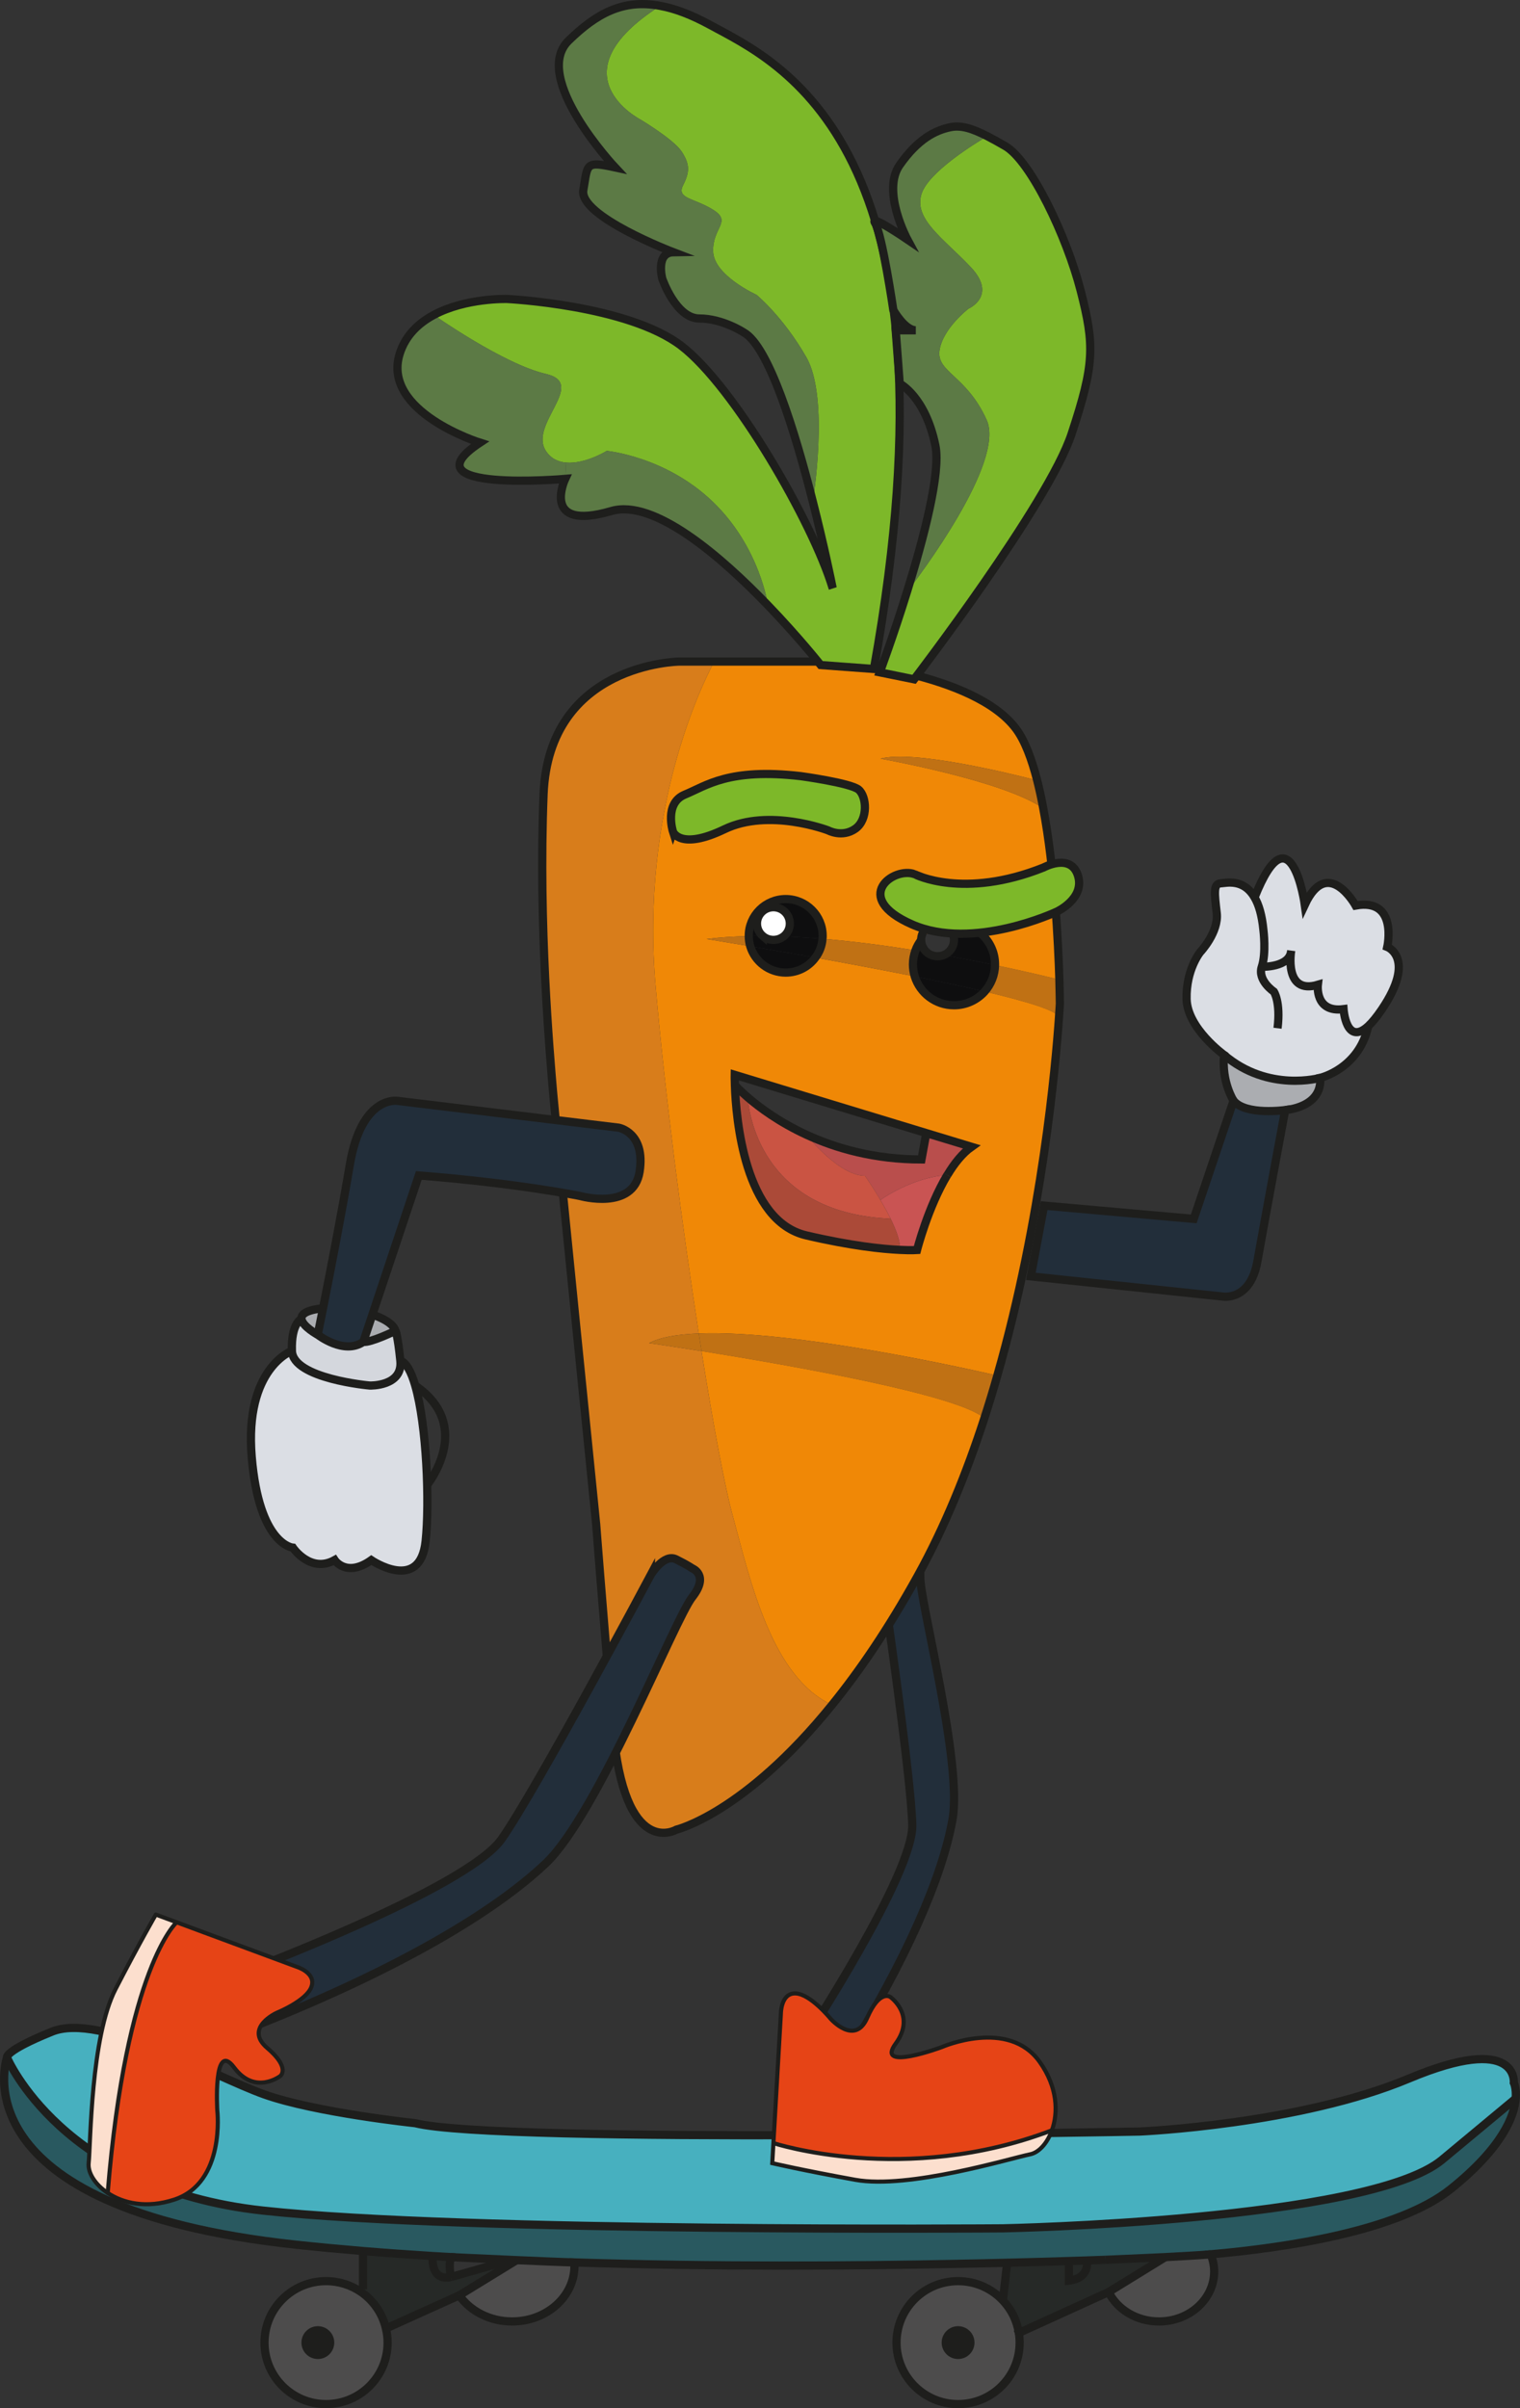 <?xml version="1.0" encoding="UTF-8"?>
<svg id="Calque_2" data-name="Calque 2" xmlns="http://www.w3.org/2000/svg" viewBox="0 0 185.007 293">
  <rect x="0" y="0" width="185.007" height="293" fill="#333333" stroke="none"/>
  <defs>
    <style>
      .cls-1 {
        stroke: #1d1d1b;
      }

      .cls-1, .cls-2, .cls-3, .cls-4, .cls-5 {
        fill: none;
      }

      .cls-1, .cls-2, .cls-4, .cls-5 {
        stroke-miterlimit: 10;
      }

      .cls-1, .cls-3, .cls-4 {
        stroke-width: .5px;
      }

      .cls-6 {
        fill: #fff;
      }

      .cls-7 {
        fill: #4d4c4c;
      }

      .cls-8 {
        fill: #fcdfce;
      }

      .cls-9 {
        fill: #c07114;
      }

      .cls-10 {
        fill: #d4d7dd;
      }

      .cls-2 {
        stroke-width: .998px;
      }

      .cls-2, .cls-3, .cls-4, .cls-5 {
        stroke: #1e1e1c;
      }

      .cls-11 {
        fill: #47b0bf;
      }

      .cls-12 {
        fill: #7db829;
      }

      .cls-13 {
        fill: #ca5443;
      }

      .cls-14 {
        fill: #295960;
      }

      .cls-15 {
        fill: #0e0e0f;
      }

      .cls-16 {
        fill: #222e3a;
      }

      .cls-17 {
        fill: #dbdee4;
      }

      .cls-18 {
        fill: #1e1e1c;
      }

      .cls-3 {
        stroke-linecap: round;
        stroke-linejoin: round;
      }

      .cls-19 {
        fill: #b94e4c;
      }

      .cls-20 {
        fill: #e64416;
      }

      .cls-21 {
        fill: #ab4a38;
      }

      .cls-22 {
        fill: #d87d1b;
      }

      .cls-23 {
        fill: #5c7a45;
      }

      .cls-24 {
        fill: #262927;
      }

      .cls-25 {
        fill: #c95453;
      }

      .cls-26 {
        fill: #abadb1;
      }

      .cls-27 {
        fill: #f08806;
      }
    </style>
  </defs>
  <g id="Calque_1-2" data-name="Calque 1">
    <g>
      <g>
        <path class="cls-11" d="m171.501,252.888c13.347-5.595,12.758.509,12.758.509,0,0,.33.678.23,1.935h-.01l-8.961,7.45c-8.961,7.45-53.459,8.337-53.459,8.337,0,0-65.657.509-90.084-2.164-24.427-2.673-31.12-18.609-31.12-18.609,0,0-.41-.778,5.485-3.161,5.904-2.384,19.581,5.415,25.825,7.639,6.254,2.224,18.373,3.5,18.373,3.5,10.14,2.543,88.226,1.017,88.226,1.017,0,0,19.392-.848,32.739-6.452Z"/>
        <path class="cls-7" d="m147.364,274.28c.26.648.42,1.356.42,2.094,0,3.351-3.007,6.073-6.724,6.073-2.727,0-5.075-1.466-6.124-3.58l6.903-4.248c2.228-.12,4.376-.239,5.525-.339Z"/>
        <path class="cls-24" d="m141.839,274.619l-6.903,4.248-10.93,4.976c-.23-1.516-.929-2.882-1.938-3.949l.52-4.588c2.827-.07,5.345-.14,7.503-.209l.01.449v1.935c2.558-.309,2.208-2.264,2.168-2.453.839-.03,1.588-.06,2.268-.08,0,0,3.736-.16,7.303-.329Z"/>
        <path class="cls-24" d="m132.268,275.028c.04.189.39,2.144-2.168,2.453v-1.935l-.01-.449c.779-.02,1.509-.05,2.178-.07Z"/>
        <path class="cls-7" d="m124.006,283.844c.07.379.1.778.1,1.177,0,4.129-3.347,7.48-7.493,7.48-4.136,0-7.493-3.351-7.493-7.48,0-4.139,3.357-7.48,7.493-7.48,2.158,0,4.096.908,5.455,2.354,1.009,1.067,1.708,2.433,1.938,3.949Zm-5.894,1.177c0-.828-.669-1.496-1.499-1.496-.819,0-1.499.668-1.499,1.496,0,.818.679,1.496,1.499,1.496.829,0,1.499-.678,1.499-1.496Z"/>
        <circle class="cls-18" cx="116.613" cy="285.02" r="1.499"/>
        <path class="cls-7" d="m69.917,275.706c0,3.72-3.397,6.742-7.593,6.742-2.717,0-5.085-1.267-6.434-3.171l6.993-4.288c2.568.11,5.215.229,7.003.279.01.15.03.289.03.439Z"/>
        <path class="cls-24" d="m62.225,274.958l.659.03-6.993,4.288-8.922,4.029c-.42-1.845-1.529-3.411-3.027-4.448l.24-.319v-4.657c2.777.229,5.615.429,8.492.608,0,0-.38,3.102,2.218,2.553l7.333-2.084Z"/>
        <path class="cls-24" d="m54.852,274.619c-.07.349-.11.708-.11,1.087,0,.459.05.898.15,1.336-2.598.549-2.218-2.553-2.218-2.553.719.04,1.449.09,2.178.13Z"/>
        <path class="cls-7" d="m46.969,283.305c.14.549.21,1.127.21,1.715,0,4.129-3.347,7.48-7.493,7.48-4.136,0-7.493-3.351-7.493-7.48,0-4.139,3.357-7.48,7.493-7.48,1.578,0,3.047.489,4.256,1.316,1.499,1.037,2.608,2.603,3.027,4.448Zm-6.784,1.715c0-.828-.669-1.496-1.499-1.496-.819,0-1.499.668-1.499,1.496,0,.818.679,1.496,1.499,1.496.829,0,1.499-.678,1.499-1.496Z"/>
        <circle class="cls-18" cx="38.687" cy="285.02" r="1.499"/>
        <path class="cls-14" d="m.853,250.345s6.694,15.937,31.12,18.609c24.427,2.673,90.084,2.164,90.084,2.164,0,0,44.498-.888,53.459-8.337l8.961-7.45h.01c-.18,2.124-1.588,5.924-7.882,10.98-6.394,5.136-20.111,7.171-29.242,7.968-1.149.1-3.297.219-5.525.339-3.567.17-7.303.329-7.303.329-.679.02-1.429.05-2.268.08-.669.02-1.399.05-2.178.07-2.158.07-4.676.14-7.503.209-1.878.05-3.896.09-6.024.13-12.758.259-29.662.369-46.676-.17-1.788-.05-4.436-.17-7.003-.279l-.659-.03c-3.856-.17-7.373-.339-7.373-.339-.729-.04-1.459-.09-2.178-.13-2.877-.18-5.715-.379-8.492-.608-2.837-.239-5.605-.499-8.292-.788C-5.521,268.595.853,250.345.853,250.345Z"/>
      </g>
      <g>
        <path class="cls-5" d="m46.969,283.305c.14.549.21,1.127.21,1.715,0,4.129-3.347,7.48-7.493,7.48-4.136,0-7.493-3.351-7.493-7.48,0-4.139,3.357-7.48,7.493-7.48,1.578,0,3.047.489,4.256,1.316,1.499,1.037,2.608,2.603,3.027,4.448Z"/>
        <path class="cls-5" d="m124.006,283.844c.07.379.1.778.1,1.177,0,4.129-3.347,7.48-7.493,7.48-4.136,0-7.493-3.351-7.493-7.48,0-4.139,3.357-7.48,7.493-7.48,2.158,0,4.096.908,5.455,2.354,1.009,1.067,1.708,2.433,1.938,3.949Z"/>
        <path class="cls-5" d="m54.852,274.619s3.517.17,7.373.339l.659.03c2.568.11,5.215.229,7.003.279"/>
        <path class="cls-5" d="m134.935,278.867c1.049,2.114,3.397,3.58,6.124,3.58,3.716,0,6.724-2.723,6.724-6.073,0-.738-.16-1.446-.42-2.094,9.131-.798,22.848-2.832,29.242-7.968,6.294-5.056,7.703-8.856,7.882-10.98.1-1.257-.23-1.935-.23-1.935,0,0,.589-6.103-12.758-.509-13.347,5.605-32.739,6.452-32.739,6.452,0,0-78.086,1.526-88.226-1.017,0,0-12.118-1.277-18.373-3.5-6.244-2.224-19.921-10.023-25.825-7.639-5.894,2.384-5.485,3.161-5.485,3.161,0,0-6.374,18.25,35.037,22.748,2.687.289,5.455.549,8.292.788,2.777.229,5.615.429,8.492.608.719.04,1.449.09,2.178.13-.07.349-.11.708-.11,1.087,0,.459.05.898.15,1.336"/>
        <path class="cls-5" d="m55.831,279.186l.06.09c1.349,1.905,3.716,3.171,6.434,3.171,4.196,0,7.593-3.022,7.593-6.742,0-.15-.02-.289-.03-.439,17.014.539,33.918.429,46.676.17,2.128-.04,4.146-.08,6.024-.13,2.827-.07,5.345-.14,7.503-.209.779-.02,1.509-.05,2.178-.07.839-.03,1.588-.06,2.268-.08"/>
        <path class="cls-5" d="m134.536,274.948s3.736-.16,7.303-.329c2.228-.12,4.376-.239,5.525-.339"/>
        <polyline class="cls-5" points="123.596 284.033 124.006 283.844 134.935 278.867 141.839 274.619 141.849 274.609"/>
        <path class="cls-5" d="m132.268,275.018v.01c.04.189.39,2.144-2.168,2.453v-1.935"/>
        <polyline class="cls-5" points="122.587 275.307 122.068 279.894 122.058 279.984"/>
        <polyline class="cls-5" points="44.182 273.552 44.182 273.881 44.182 278.538"/>
        <line class="cls-5" x1="54.892" y1="277.042" x2="62.225" y2="274.958"/>
        <path class="cls-5" d="m52.674,274.489s-.38,3.102,2.218,2.553"/>
        <line class="cls-5" x1="55.891" y1="279.276" x2="62.884" y2="274.988"/>
        <polyline class="cls-5" points="46.799 283.385 46.969 283.305 55.891 279.276"/>
        <circle class="cls-5" cx="38.687" cy="285.02" r="1.499"/>
        <circle class="cls-5" cx="116.613" cy="285.02" r="1.499"/>
        <path class="cls-5" d="m.853,250.345s6.694,15.937,31.12,18.609c24.427,2.673,90.084,2.164,90.084,2.164,0,0,44.498-.888,53.459-8.337l8.961-7.45"/>
      </g>
    </g>
    <g>
      <path class="cls-16" d="m112.017,191.894c-.1,2.772,5.155,22.579,3.916,29.49-1.229,6.901-5.515,16.924-13.257,29.35l-4.526-2.822s13.028-19.916,12.888-25.86c-.13-5.954-3.597-29.55-3.597-29.55,0,0-.21-2.433,1.089-2.663,1.309-.219,1.808-.219,1.808-.219,0,0,1.768-.499,1.678,2.274Z"/>
      <path class="cls-5" d="m107.442,192.502s-.21-2.433,1.089-2.663c1.309-.219,1.808-.219,1.808-.219,0,0,1.768-.499,1.678,2.274-.1,2.772,5.155,22.579,3.916,29.49-1.229,6.901-5.515,16.924-13.257,29.35l-4.526-2.822s13.028-19.916,12.888-25.86c-.13-5.954-3.597-29.55-3.597-29.55Z"/>
    </g>
    <g id="shoeR">
      <g>
        <g>
          <path class="cls-20" d="m126.543,250.863c2.188,3.072,2.278,6.153,1.489,8.327-17.883,6.821-33.898,1.556-33.898,1.556l.909-15.737s-.01-2.553,1.798-2.473c1.818.07,4.256,3.082,4.256,3.082,0,0,2.957,3.351,4.456-.12,1.509-3.481,2.807-2.533,2.807-2.533,0,0,3.187,2.224.649,5.685-2.528,3.451,5.635.409,5.635.409,0,0,8.092-3.55,11.899,1.805Z"/>
          <path class="cls-8" d="m128.032,259.191c-.569,1.616-1.628,2.723-2.657,2.922-2.408.489-14.776,4.268-21.27,3.102-6.494-1.177-10.11-2.024-10.11-2.024l.14-2.443s16.015,5.266,33.898-1.556Z"/>
        </g>
        <g>
          <path class="cls-4" d="m94.134,260.746s16.015,5.266,33.898-1.556h.01"/>
          <path class="cls-1" d="m128.032,259.191c-.569,1.616-1.628,2.723-2.657,2.922-2.408.489-14.776,4.268-21.27,3.102-6.494-1.177-10.11-2.024-10.11-2.024l.14-2.443.909-15.737s-.01-2.553,1.798-2.473c1.818.07,4.256,3.082,4.256,3.082,0,0,2.957,3.351,4.456-.12,1.509-3.481,2.807-2.533,2.807-2.533,0,0,3.187,2.224.649,5.685-2.528,3.451,5.635.409,5.635.409,0,0,8.092-3.55,11.899,1.805,2.188,3.072,2.278,6.153,1.489,8.327Z"/>
        </g>
      </g>
    </g>
    <g>
      <g>
        <path class="cls-9" d="m128.941,119.197c.05,1.809.06,2.912.06,2.912,0,0-.03.596-.11,1.709h-.02c0-.785-3.746-1.938-9.021-3.18.759-.855,1.239-1.978,1.259-3.22,4.376.904,7.383,1.67,7.833,1.779Z"/>
        <path class="cls-27" d="m109.52,152.073c1.399.07,2.098.02,2.098.02,0,0,1.319-5.198,3.686-9.133h.01c.839-1.401,1.828-2.644,2.937-3.429l-5.505-1.67-23.318-7.086s-.01.467.02,1.252c.13,4.035,1.159,16.537,8.702,18.286,5.455,1.272,9.241,1.66,11.369,1.759Zm-7.633-71.575s16.664,1.322,21.789,8.189c1.049,1.401,1.888,3.617,2.568,6.271-3.337-.865-15.046-3.737-19.082-2.653,0,0,15.016,2.663,19.821,6.062,1.379,7.314,1.818,16.299,1.958,20.83-.45-.109-3.457-.875-7.833-1.779v-.08c0-2.743-2.228-4.969-4.995-4.969-.42,0-.829.05-1.219.159-.24-.099-.51-.159-.779-.159-1.099,0-1.998.894-1.998,1.988v.02c-.29.378-.529.795-.689,1.252-3.607-.576-7.483-1.093-11.319-1.411.02-.119.02-.239.02-.358,0-2.465-2.008-4.472-4.496-4.472-2.478,0-4.496,2.008-4.496,4.472v.04c-1.798.03-3.527.139-5.135.348,0,0,2.078.338,5.315.884.559,1.848,2.278,3.2,4.316,3.2,1.489,0,2.797-.716,3.607-1.819,3.816.686,8.052,1.481,12.098,2.286.629,2.027,2.528,3.508,4.775,3.508,1.489,0,2.817-.646,3.736-1.67,5.275,1.242,9.021,2.395,9.021,3.18h.02c-.39,5.645-2.038,24.458-7.503,43.549-3.816-.884-24.766-5.575-36.335-5.128-1.998-12.84-4.066-28.701-5.245-42.128-1.898-21.476,5.575-36.721,7.123-39.613h14.956Z"/>
        <path class="cls-15" d="m121.109,117.339v.08c-1.868-.388-3.976-.805-6.254-1.212.739-.288,1.259-1.004,1.259-1.848,0-.825-.5-1.53-1.219-1.829.39-.109.799-.159,1.219-.159,2.767,0,4.995,2.226,4.995,4.969Z"/>
        <path class="cls-9" d="m121.388,167.367c-.49,1.729-1.019,3.468-1.578,5.198-3.157-2.872-23.767-6.47-34.427-8.179-.11-.706-.22-1.421-.33-2.147,11.569-.447,32.519,4.244,36.335,5.128Z"/>
        <path class="cls-15" d="m119.85,120.638c-.919,1.024-2.248,1.67-3.736,1.67-2.248,0-4.146-1.481-4.775-3.508,3.027.616,5.954,1.232,8.512,1.839Z"/>
        <path class="cls-9" d="m107.162,92.305c4.036-1.083,15.745,1.789,19.082,2.653.27,1.073.52,2.216.739,3.409-4.805-3.399-19.821-6.062-19.821-6.062Z"/>
        <path class="cls-27" d="m114.115,112.37c.27,0,.539.06.779.159-1.129.268-2.108.934-2.777,1.848v-.02c0-1.093.899-1.988,1.998-1.988Z"/>
        <path class="cls-15" d="m119.85,120.638c-2.558-.606-5.485-1.222-8.512-1.839-.14-.467-.22-.954-.22-1.461,0-.596.11-1.173.31-1.709.46.08.919.149,1.369.229.35.298.809.487,1.319.487.26,0,.51-.05.739-.139,2.278.407,4.386.825,6.254,1.212-.02,1.242-.5,2.365-1.259,3.22Z"/>
        <path class="cls-15" d="m112.117,114.377c.01.586.27,1.113.679,1.481-.45-.08-.909-.149-1.369-.229.16-.457.4-.875.689-1.252Z"/>
        <path class="cls-27" d="m119.81,172.565c-2.168,6.678-4.835,13.248-8.102,19.151-3.597,6.5-7.133,11.648-10.44,15.722-7.323-3.419-9.861-14.778-12.138-23.225-.939-3.478-2.308-10.773-3.746-19.827,10.66,1.709,31.27,5.307,34.427,8.179Z"/>
        <path class="cls-25" d="m115.304,142.959c-2.368,3.936-3.686,9.133-3.686,9.133,0,0-.699.05-2.098-.02.13-.904-.41-2.365-1.149-3.856-.37-.755-.799-1.521-1.209-2.216,0,0,3.776-2.743,8.142-3.041Z"/>
        <path class="cls-9" d="m111.428,115.629c-.2.537-.31,1.113-.31,1.709,0,.507.08.994.22,1.461-4.046-.805-8.282-1.6-12.098-2.286.5-.646.809-1.431.869-2.296,3.836.318,7.713.835,11.319,1.411Z"/>
        <path class="cls-19" d="m115.304,142.959c-4.366.298-8.142,3.041-8.142,3.041-.979-1.66-1.888-2.952-1.888-2.952-3.217,0-7.123-4.989-7.123-4.989,3.607,1.66,8.292,3.011,14.007,3.011l.589-3.21,5.505,1.67c-1.109.785-2.098,2.027-2.937,3.429h-.01Z"/>
        <path class="cls-15" d="m99.239,116.514c-.809,1.103-2.118,1.819-3.607,1.819-2.038,0-3.756-1.352-4.316-3.2,2.198.378,4.935.845,7.922,1.381Z"/>
        <path class="cls-13" d="m108.001,148.256c-15.515-.875-16.874-13.039-16.994-14.748,1.429,1.232,3.826,3.021,7.143,4.552,0,0,3.906,4.989,7.123,4.989,0,0,.909,1.292,1.888,2.952.41.696.839,1.461,1.209,2.216l-.37.04Z"/>
        <path class="cls-6" d="m96.132,112.37c0,.636-.29,1.193-.749,1.56-.859-.03-1.708-.05-2.548-.05-.43-.368-.699-.904-.699-1.511,0-1.093.899-1.988,1.998-1.988,1.109,0,1.998.894,1.998,1.988Z"/>
        <path class="cls-15" d="m95.383,113.93c-.35.268-.779.427-1.249.427-.5,0-.949-.179-1.299-.477.839,0,1.688.02,2.548.05Z"/>
        <path class="cls-22" d="m89.129,184.213c2.278,8.447,4.815,19.807,12.138,23.225-10.7,13.228-18.952,15.176-18.952,15.176,0,0-6.334,3.786-7.723-12.482-1.399-16.269-2.028-24.657-2.028-24.657,0,0-4.885-48.23-5.265-52.772s-1.768-20.115-1.139-36.066c.639-15.951,16.474-16.14,16.474-16.14h4.296c-1.549,2.892-9.021,18.137-7.123,39.613,1.179,13.426,3.247,29.288,5.245,42.128-2.588.099-4.706.457-6.054,1.173,0,0,2.548.368,6.384.974,1.439,9.054,2.807,16.348,3.746,19.827Z"/>
        <path class="cls-15" d="m91.317,115.133c-.11-.388-.18-.805-.18-1.232.559-.02,1.119-.03,1.698-.02.35.298.799.477,1.299.477.47,0,.899-.159,1.249-.427,1.549.06,3.137.159,4.725.288-.06.865-.37,1.65-.869,2.296-2.987-.537-5.725-1.004-7.922-1.381Z"/>
        <path class="cls-15" d="m92.136,112.37c0,.606.27,1.143.699,1.511-.579-.01-1.139,0-1.698.02v-.04c0-2.465,2.018-4.472,4.496-4.472,2.488,0,4.496,2.008,4.496,4.472,0,.119,0,.239-.02.358-1.588-.129-3.177-.229-4.725-.288.46-.368.749-.924.749-1.56,0-1.093-.889-1.988-1.998-1.988-1.099,0-1.998.894-1.998,1.988Z"/>
        <path class="cls-9" d="m91.137,113.9c0,.427.07.845.18,1.232-3.237-.547-5.315-.884-5.315-.884,1.608-.209,3.337-.318,5.135-.348Z"/>
        <path class="cls-21" d="m91.007,133.508c.12,1.709,1.479,13.874,16.994,14.748l.37-.04c.739,1.491,1.279,2.952,1.149,3.856-2.128-.099-5.914-.487-11.369-1.759-7.543-1.749-8.572-14.251-8.702-18.286,0,0,.529.596,1.559,1.481Z"/>
        <path class="cls-9" d="m85.053,162.239c.11.725.22,1.441.33,2.147-3.836-.606-6.384-.974-6.384-.974,1.349-.716,3.467-1.073,6.054-1.173Z"/>
      </g>
      <g>
        <path class="cls-2" d="m101.268,207.438c-10.7,13.228-18.952,15.176-18.952,15.176,0,0-6.334,3.786-7.723-12.482-1.399-16.269-2.028-24.657-2.028-24.657,0,0-4.885-48.23-5.265-52.772s-1.768-20.115-1.139-36.066c.639-15.951,16.474-16.14,16.474-16.14h19.252s16.664,1.322,21.789,8.189c1.049,1.401,1.888,3.617,2.568,6.271.27,1.073.52,2.216.739,3.409,1.379,7.314,1.818,16.299,1.958,20.83.05,1.809.06,2.912.06,2.912,0,0-.03.596-.11,1.709-.39,5.645-2.038,24.458-7.503,43.549-.49,1.729-1.019,3.468-1.578,5.198-2.168,6.678-4.835,13.248-8.102,19.151-3.597,6.5-7.133,11.648-10.44,15.722Z"/>
        <path class="cls-2" d="m115.314,142.959c.839-1.401,1.828-2.644,2.937-3.429l-5.505-1.67-23.318-7.086s-.01.467.02,1.252c.13,4.035,1.159,16.537,8.702,18.286,5.455,1.272,9.241,1.66,11.369,1.759,1.399.07,2.098.02,2.098.02,0,0,1.319-5.198,3.686-9.133"/>
        <path class="cls-2" d="m91.137,113.9v-.04c0-2.465,2.018-4.472,4.496-4.472,2.488,0,4.496,2.008,4.496,4.472,0,.119,0,.239-.02.358-.06.865-.37,1.65-.869,2.296-.809,1.103-2.118,1.819-3.607,1.819-2.038,0-3.756-1.352-4.316-3.2-.11-.388-.18-.805-.18-1.232Z"/>
        <path class="cls-2" d="m114.895,112.529c.39-.109.799-.159,1.219-.159,2.767,0,4.995,2.226,4.995,4.969v.08c-.02,1.242-.5,2.365-1.259,3.22-.919,1.024-2.248,1.67-3.736,1.67-2.248,0-4.146-1.481-4.775-3.508-.14-.467-.22-.954-.22-1.461,0-.596.11-1.173.31-1.709.16-.457.4-.875.689-1.252"/>
        <path class="cls-2" d="m92.836,113.88c-.43-.368-.699-.904-.699-1.511,0-1.093.899-1.988,1.998-1.988,1.109,0,1.998.894,1.998,1.988,0,.636-.29,1.193-.749,1.56-.35.268-.779.427-1.249.427-.5,0-.949-.179-1.299-.477Z"/>
        <path class="cls-2" d="m114.895,112.529c.719.298,1.219,1.004,1.219,1.829,0,.845-.52,1.56-1.259,1.848-.23.089-.48.139-.739.139-.51,0-.969-.189-1.319-.487-.41-.368-.669-.894-.679-1.481v-.02c0-1.093.899-1.988,1.998-1.988.27,0,.539.06.779.159Z"/>
        <path class="cls-2" d="m89.449,132.027s.529.596,1.559,1.481c1.429,1.232,3.826,3.021,7.143,4.552,3.607,1.66,8.292,3.011,14.007,3.011l.589-3.21"/>
      </g>
    </g>
    <g>
      <g>
        <path class="cls-12" d="m131.204,106.53c.879,2.802-2.578,4.388-2.578,4.388,0,0-10.19,4.827-17.633,1.546-7.453-3.281-2.188-7.081.35-6.093,0,0,5.884,3.092,15.685-.828,0,0,3.297-1.805,4.176.987Z"/>
        <path class="cls-12" d="m104.49,96.059c.999.808,1.219,3.64-.39,4.777-1.608,1.127-3.317.189-3.317.189,0,0-7.173-2.743-12.608-.13s-6.264.289-6.264.289c0,0-1.119-3.471,1.469-4.518,2.578-1.057,5.325-3.251,14.087-2.234,0,0,6.014.818,7.023,1.626Z"/>
      </g>
      <g>
        <path class="cls-5" d="m81.911,101.185s-1.119-3.471,1.469-4.518c2.578-1.057,5.325-3.251,14.087-2.234,0,0,6.014.818,7.023,1.626.999.808,1.219,3.64-.39,4.777-1.608,1.127-3.317.189-3.317.189,0,0-7.173-2.743-12.608-.13s-6.264.289-6.264.289Z"/>
        <path class="cls-5" d="m111.343,106.371s5.884,3.092,15.685-.828c0,0,3.297-1.805,4.176.987.879,2.802-2.578,4.388-2.578,4.388,0,0-10.19,4.827-17.633,1.546-7.453-3.281-2.188-7.081.35-6.093Z"/>
      </g>
    </g>
    <g>
      <g>
        <path class="cls-12" d="m101.337,71.521c-.13-.648-1.039-5.116-2.408-10.482,0,0,2.068-12.586-.779-17.562-2.847-4.976-6.074-7.609-6.074-7.609,0,0-5.185-2.344-5.275-5.266-.1-2.932,2.338-3.61,0-5.076-2.348-1.466-4.496-1.336-3.657-2.992.849-1.656.799-2.603-.18-4.099-.989-1.496-5.025-3.899-5.025-3.899,0,0-10.64-5.475,2.418-13.822,1.808.329,3.816,1.087,6.114,2.344,8.162,4.458,31.41,14.341,19.891,78.337l-6.474-.479s-2.667-3.371-6.424-7.27h.01s-.969-7.081-6.724-12.606-12.898-6.183-12.898-6.183c0,0-2.657,1.636-4.955,1.426-.949-.08-1.838-.479-2.458-1.426-2.118-3.251,5.115-8.188,0-9.365-5.115-1.167-13.647-7.171-13.647-7.171,3.906-2.104,8.941-1.945,8.941-1.945,0,0,14.666.718,21.17,5.685,6.484,4.947,16.055,21.571,18.432,29.46Z"/>
        <path class="cls-23" d="m98.15,43.477c2.847,4.976.779,17.562.779,17.562-2.118-8.367-5.345-18.919-8.412-20.594,0,0-2.558-1.695-5.405-1.695s-4.506-4.837-4.506-4.837c0,0-.849-3.181,1.359-3.221,0,0-11.519-4.378-10.97-7.559.559-3.181.17-3.56,3.866-2.762,0,0-10.28-10.94-5.645-15.438,3.327-3.231,6.564-5.086,11.139-4.219-13.058,8.347-2.418,13.822-2.418,13.822,0,0,4.036,2.403,5.025,3.899.979,1.496,1.029,2.443.18,4.099-.839,1.656,1.309,1.526,3.657,2.992,2.338,1.466-.1,2.144,0,5.076.09,2.922,5.275,5.266,5.275,5.266,0,0,3.227,2.633,6.074,7.609Z"/>
        <path class="cls-23" d="m93.465,73.645c-5.675-5.894-13.847-12.995-19.062-11.469-8.672,2.543-5.615-3.909-5.615-3.909l.11-1.985c2.298.209,4.955-1.426,4.955-1.426,0,0,7.143.658,12.898,6.183s6.724,12.606,6.724,12.606h-.01Z"/>
        <path class="cls-23" d="m66.441,54.856c.619.947,1.509,1.346,2.458,1.426l-.11,1.985s-19.641,1.705-10.37-4.408c0,0-11.949-3.74-9.781-10.781.699-2.264,2.298-3.76,4.156-4.757,0,0,8.532,6.004,13.647,7.171,5.115,1.177-2.118,6.113,0,9.365Z"/>
      </g>
      <path class="cls-5" d="m101.337,71.521c-2.378-7.889-11.949-24.513-18.432-29.46-6.504-4.967-21.17-5.685-21.17-5.685,0,0-5.035-.16-8.941,1.945-1.858.997-3.457,2.493-4.156,4.757-2.168,7.041,9.781,10.781,9.781,10.781-9.271,6.113,10.37,4.408,10.37,4.408,0,0-3.057,6.452,5.615,3.909,5.215-1.526,13.387,5.575,19.062,11.469,3.756,3.899,6.424,7.27,6.424,7.27l6.474.479C117.882,17.398,94.634,7.515,86.472,3.057c-2.298-1.257-4.306-2.015-6.114-2.344-4.576-.868-7.813.987-11.139,4.219-4.636,4.498,5.645,15.438,5.645,15.438-3.696-.798-3.307-.419-3.866,2.762-.549,3.181,10.97,7.559,10.97,7.559-2.208.04-1.359,3.221-1.359,3.221,0,0,1.658,4.837,4.506,4.837s5.405,1.695,5.405,1.695c3.067,1.675,6.294,12.227,8.412,20.594,1.369,5.365,2.278,9.833,2.408,10.482,0,.03.01.05.02.08"/>
    </g>
    <g>
      <g>
        <path class="cls-12" d="m131.539,35.389c1.698,6.622,1.698,8.906-1.109,17.393-2.797,8.497-19.172,29.869-19.172,29.869l-4.176-.848s1.638-4.398,3.307-9.773c1.419-1.835,12.019-15.837,9.701-20.943-2.478-5.465-6.124-5.784-5.735-8.457.39-2.663,3.517-5.066,3.517-5.066,0,0,3.587-1.566.27-5.076-3.327-3.51-6.913-5.794-5.994-8.846.809-2.723,6.744-6.323,8.022-7.071.659.339,1.379.738,2.188,1.207,3.097,1.785,7.483,10.99,9.181,17.612Z"/>
        <path class="cls-23" d="m112.147,23.641c-.919,3.052,2.667,5.335,5.994,8.846,3.317,3.51-.27,5.076-.27,5.076,0,0-3.127,2.403-3.517,5.066-.39,2.673,3.257,2.992,5.735,8.457,2.318,5.106-8.282,19.108-9.701,20.943,2.038-6.532,4.136-14.501,3.467-17.802-1.239-6.024-4.346-7.549-4.346-7.549l-.49-6.492h2.448c-1.359,0-2.737-2.463-2.737-2.463,0,0-1.349-9.195-2.228-10.601-.719-1.157,3.946,2.024,3.946,2.024,0,0-3.187-5.894-.939-9.075,2.238-3.191,4.346-4.209,6.134-4.588,1.319-.279,2.657.13,4.526,1.087-1.279.748-7.213,4.348-8.022,7.071Z"/>
      </g>
      <path class="cls-5" d="m110.389,72.029c2.038-6.532,4.136-14.501,3.467-17.802-1.239-6.024-4.346-7.549-4.346-7.549l-.49-6.492h2.448c-1.359,0-2.737-2.463-2.737-2.463,0,0-1.349-9.195-2.228-10.601-.719-1.157,3.946,2.024,3.946,2.024,0,0-3.187-5.894-.939-9.075,2.238-3.191,4.346-4.209,6.134-4.588,1.319-.279,2.657.13,4.526,1.087.659.339,1.379.738,2.188,1.207,3.097,1.785,7.483,10.99,9.181,17.612s1.698,8.906-1.109,17.393c-2.797,8.497-19.172,29.869-19.172,29.869l-4.176-.848s1.638-4.398,3.307-9.773Z"/>
    </g>
    <g>
      <g>
        <path class="cls-16" d="m75.292,137.202s3.297.558,2.558,5.355c-.749,4.787-7.233,2.962-7.233,2.962,0,0-7.483-1.546-19.641-2.503l-5.655,16.944-1.099,3.301c-2.368,1.636-5.555-.868-5.555-.868,0,0,.26-1.247.649-3.221.829-4.159,2.268-11.549,3.247-17.383,1.429-8.607,5.824-7.849,5.824-7.849l26.904,3.261Z"/>
        <path class="cls-17" d="m50.536,168.577c1.399,4.837,1.768,14.191,1.269,18.929-.669,6.363-6.614,2.314-6.614,2.314-3.047,2.164-4.456-.01-4.456-.01-2.957,1.646-5.085-1.506-5.085-1.506,0,0-4.126-.319-5.015-11.08s4.895-12.865,4.895-12.865c.12,3.401,9.481,4.219,9.481,4.219,0,0,4.036.13,3.716-3.022.729.229,1.329,1.356,1.808,3.022Z"/>
        <path class="cls-26" d="m44.222,163.261l1.099-3.301.33.11s2.138.698,2.488,1.845c0,0-3.057,1.486-3.916,1.346Z"/>
        <path class="cls-10" d="m44.222,163.261c.859.14,3.916-1.346,3.916-1.346,0,0,.27.489.589,3.64s-3.716,3.022-3.716,3.022c0,0-9.361-.818-9.481-4.219-.11-3.411,1.169-3.879,1.169-3.879.11.908,1.968,1.915,1.968,1.915,0,0,3.187,2.503,5.555.868Z"/>
        <path class="cls-26" d="m36.699,160.479c-.07-.558.52-1.077,2.618-1.306-.39,1.975-.649,3.221-.649,3.221,0,0-1.858-1.007-1.968-1.915Z"/>
      </g>
      <g>
        <path class="cls-5" d="m44.222,163.261l1.099-3.301,5.655-16.944c12.158.957,19.641,2.503,19.641,2.503,0,0,6.484,1.825,7.233-2.962.739-4.797-2.558-5.355-2.558-5.355l-26.904-3.261s-4.396-.758-5.824,7.849c-.979,5.834-2.418,13.224-3.247,17.383-.39,1.975-.649,3.221-.649,3.221,0,0,3.187,2.503,5.555.868Z"/>
        <path class="cls-5" d="m45.65,160.07s2.138.698,2.488,1.845c0,0-3.057,1.486-3.916,1.346"/>
        <path class="cls-5" d="m38.667,162.394s-1.858-1.007-1.968-1.915c-.07-.558.52-1.077,2.618-1.306"/>
        <path class="cls-5" d="m36.699,160.479s-1.279.469-1.169,3.879c.12,3.401,9.481,4.219,9.481,4.219,0,0,4.036.13,3.716-3.022s-.589-3.64-.589-3.64"/>
        <path class="cls-5" d="m35.53,164.358s-5.784,2.104-4.895,12.865,5.015,11.08,5.015,11.08c0,0,2.128,3.151,5.085,1.506,0,0,1.409,2.174,4.456.01,0,0,5.944,4.049,6.614-2.314.5-4.737.13-14.092-1.269-18.929-.48-1.665-1.079-2.792-1.808-3.022"/>
        <path class="cls-5" d="m50.536,168.577c7.233,4.917,1.479,12.057,1.479,12.057"/>
      </g>
    </g>
    <g>
      <g>
        <path class="cls-17" d="m168.853,115.212s3.557,1.376-.669,7.609c-.629.927-1.179,1.586-1.648,2.024-2.697,2.473-3.007-2.064-3.007-2.064-3.527.459-3.127-2.962-3.127-2.962-4.176,1.247-3.247-4.139-3.247-4.139-.18,2.054-3.577,1.945-3.577,1.945.559-1.665.2-4.458.2-4.458-.18-1.845-.569-3.122-1.079-3.979,4.436-11.16,6.114.888,6.114.888,2.807-6.024,6.184.1,6.184.1,5.195-.947,3.856,5.036,3.856,5.036Z"/>
        <path class="cls-17" d="m153.578,117.625s3.397.11,3.577-1.945c0,0-.929,5.385,3.247,4.139,0,0-.4,3.421,3.127,2.962,0,0,.31,4.538,3.007,2.064-1.129,5.206-5.844,6.293-5.844,6.293,0,0-6.294,1.815-11.699-2.782,0,0-4.486-3.231-4.566-6.811s1.658-5.704,1.658-5.704c0,0,2.288-2.413,2.008-4.767-.27-2.364-.44-3.55.48-3.6.679-.04,2.777-.618,4.126,1.715.51.858.899,2.134,1.079,3.979,0,0,.36,2.792-.2,4.458Z"/>
        <path class="cls-26" d="m148.992,128.356c5.405,4.598,11.699,2.782,11.699,2.782.26,3.64-4.266,3.919-4.266,3.919,0,0-4.795.688-6.284-1.137,0,0-1.489-2.324-1.149-5.565Z"/>
        <path class="cls-16" d="m156.425,135.058s-2.508,13.453-3.377,18.38-4.246,4.308-4.246,4.308l-23.338-2.453,1.618-8.607,18.213,1.616,4.845-14.381c1.489,1.825,6.284,1.137,6.284,1.137Z"/>
      </g>
      <g>
        <path class="cls-5" d="m160.691,131.139s-6.294,1.815-11.699-2.782"/>
        <path class="cls-5" d="m156.425,135.058s4.526-.279,4.266-3.919c0,0,4.716-1.087,5.844-6.293"/>
        <path class="cls-5" d="m153.578,117.625s3.397.11,3.577-1.945c0,0-.929,5.385,3.247,4.139,0,0-.4,3.421,3.127,2.962,0,0,.31,4.538,3.007,2.064.47-.439,1.019-1.097,1.648-2.024,4.226-6.233.669-7.609.669-7.609,0,0,1.339-5.984-3.856-5.036,0,0-3.377-6.123-6.184-.1,0,0-1.678-12.047-6.114-.888"/>
        <path class="cls-5" d="m150.141,133.921s-1.489-2.324-1.149-5.565c0,0-4.486-3.231-4.566-6.811s1.658-5.704,1.658-5.704c0,0,2.288-2.413,2.008-4.767-.27-2.364-.44-3.55.48-3.6.679-.04,2.777-.618,4.126,1.715.51.858.899,2.134,1.079,3.979,0,0,.36,2.792-.2,4.458-.549,1.675,1.469,3.022,1.469,3.022,0,0,.849,1.227.45,4.458"/>
        <path class="cls-5" d="m150.141,133.921l-4.845,14.381-18.213-1.616-1.618,8.607,23.338,2.453s3.377.618,4.246-4.308,3.377-18.38,3.377-18.38c0,0-4.795.688-6.284-1.137Z"/>
      </g>
    </g>
    <g>
      <path class="cls-16" d="m84.254,190.816s2.128.808,0,3.51c-2.138,2.703-11.499,26.368-17.813,32.372-6.324,5.994-18.003,12.875-34.907,19.607l-2.448-6.143s27.704-10.342,31.96-16.395c4.246-6.044,18.183-32.193,18.183-32.193,0,0,1.578-2.593,3.057-1.855,1.469.728,1.968,1.097,1.968,1.097Z"/>
      <path class="cls-5" d="m79.229,191.574s1.578-2.593,3.057-1.855c1.469.728,1.968,1.097,1.968,1.097,0,0,2.128.808,0,3.51-2.138,2.703-11.499,26.368-17.813,32.372-6.324,5.994-18.003,12.875-34.907,19.607l-2.448-6.143s27.704-10.342,31.96-16.395c4.246-6.044,18.183-32.193,18.183-32.193Z"/>
    </g>
  </g>
  <g id="shoeL">
    <g>
      <g>
        <path class="cls-20" d="m36.069,239.281s2.45.73,1.84,2.44c-.6,1.71-4.2,3.16-4.2,3.16,0,0-4.07,1.83-1.19,4.29,2.88,2.45,1.6,3.41,1.6,3.41,0,0-3.07,2.39-5.63-1.04-2.57-3.43-2.04,5.25-2.04,5.25,0,0,1.02,8.77-5.23,10.83-3.4,1.12-6.25.44-8.11-.81,2.24-27.5,8.39-32.93,8.39-32.93l14.57,5.4Z"/>
        <path class="cls-8" d="m21.499,233.881s-6.15,5.43-8.39,32.93c-1.57-1.04-2.43-2.49-2.32-3.61.25-2.44.25-15.35,3.28-21.2,3.03-5.86,4.9-9.06,4.9-9.06l2.53.94Z"/>
      </g>
      <g>
        <path class="cls-3" d="m21.499,233.881s-6.15,5.43-8.39,32.93"/>
        <path class="cls-3" d="m13.109,266.811c-1.57-1.04-2.43-2.49-2.32-3.61.25-2.44.25-15.35,3.28-21.2,3.03-5.86,4.9-9.06,4.9-9.06l2.53.94,14.57,5.4s2.45.73,1.84,2.44c-.6,1.71-4.2,3.16-4.2,3.16,0,0-4.07,1.83-1.19,4.29,2.88,2.45,1.6,3.41,1.6,3.41,0,0-3.07,2.39-5.63-1.04-2.57-3.43-2.04,5.25-2.04,5.25,0,0,1.02,8.77-5.23,10.83-3.4,1.12-6.25.44-8.11-.81Z"/>
      </g>
    </g>
  </g>
</svg>